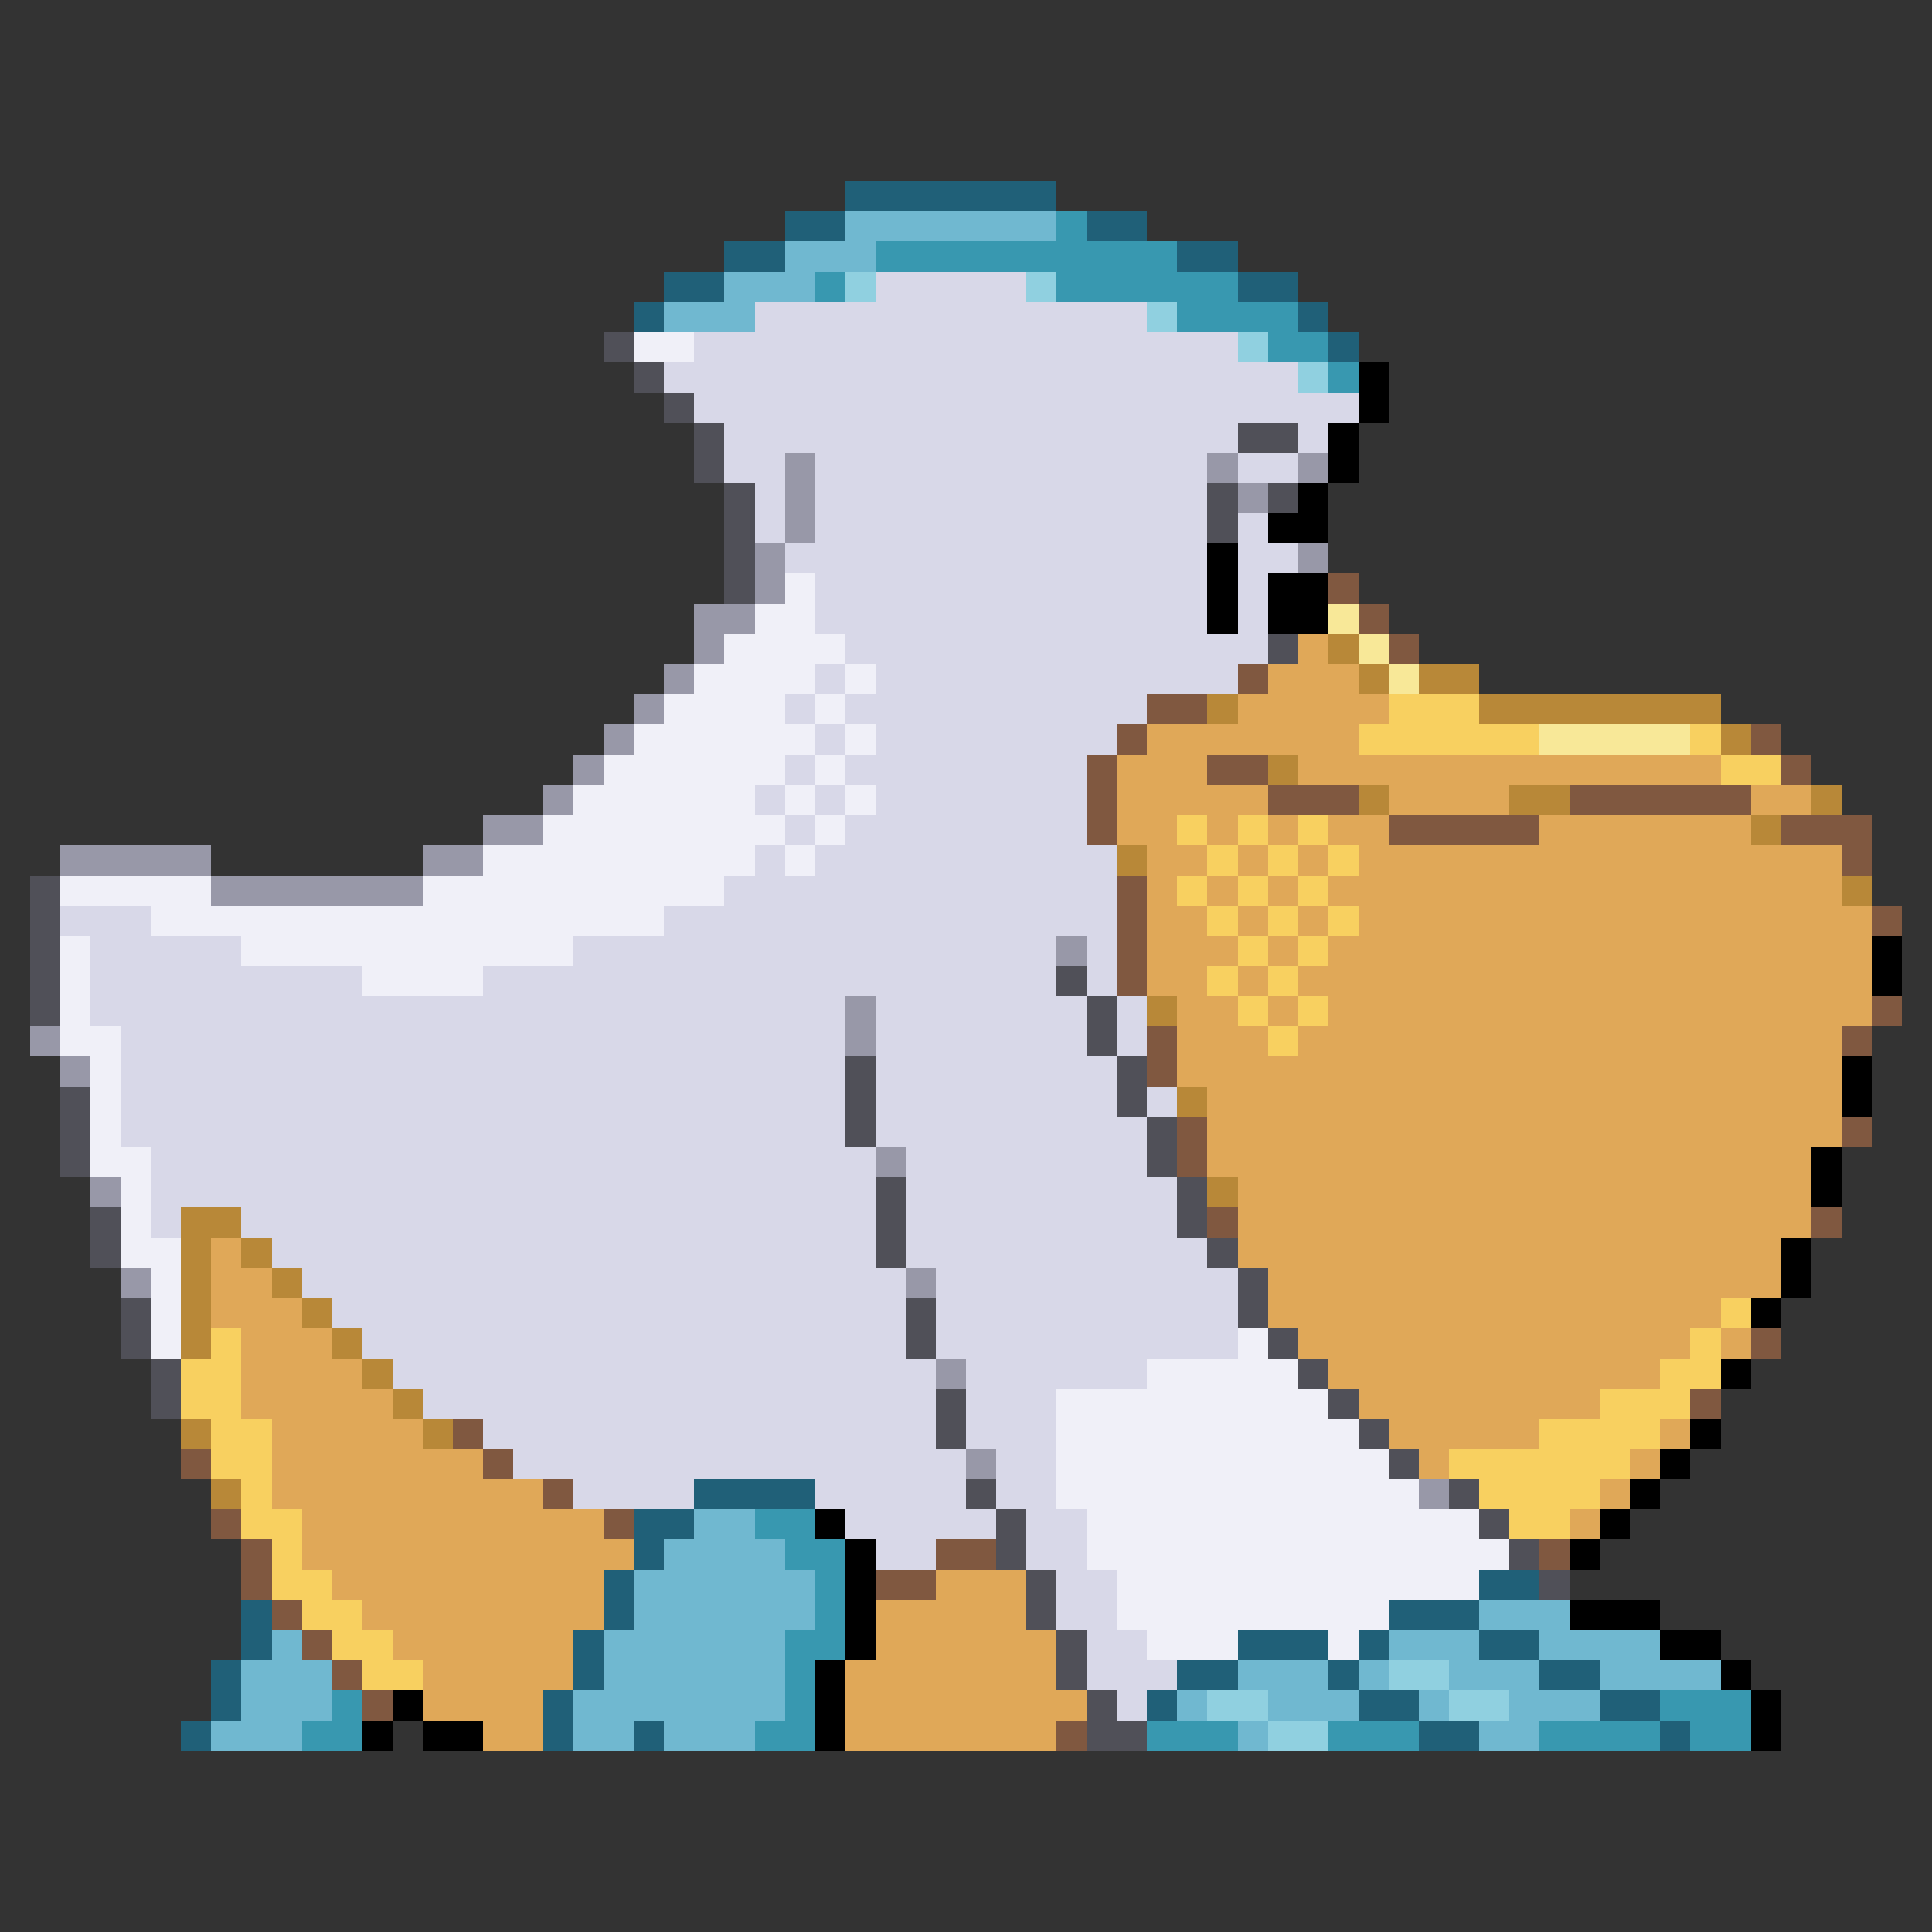 <svg xmlns="http://www.w3.org/2000/svg" viewBox="0 -0.5 64 64" shape-rendering="crispEdges">
<rect x="0" y="-0.5" width="64" height="64" fill="#333333" stroke="none"/>
<path stroke="#206078" d="M28 6h7M26 7h2M36 7h2M24 8h2M39 8h2M22 9h2M41 9h2M21 10h1M43 10h1M44 11h1M23 49h4M21 50h2M21 51h1M20 52h1M49 52h2M8 53h1M20 53h1M46 53h3M8 54h1M19 54h1M41 54h3M45 54h1M49 54h2M7 55h1M19 55h1M39 55h2M44 55h1M51 55h2M7 56h1M18 56h1M38 56h1M45 56h2M53 56h2M6 57h1M18 57h1M21 57h1M47 57h2M55 57h1" />
<path stroke="#70b8d0" d="M28 7h7M26 8h3M24 9h3M22 10h3M23 50h2M22 51h4M21 52h6M21 53h6M49 53h3M9 54h1M20 54h6M46 54h3M51 54h4M8 55h3M20 55h6M41 55h3M45 55h1M48 55h3M53 55h4M8 56h3M19 56h7M39 56h1M42 56h3M47 56h1M50 56h3M7 57h3M19 57h2M22 57h3M41 57h1M49 57h2" />
<path stroke="#3898b0" d="M35 7h1M29 8h10M27 9h1M35 9h6M39 10h4M42 11h2M44 12h1M25 50h2M26 51h2M27 52h1M27 53h1M26 54h2M26 55h1M11 56h1M26 56h1M55 56h3M10 57h2M25 57h2M38 57h3M44 57h3M51 57h4M56 57h2" />
<path stroke="#90d0e0" d="M28 9h1M34 9h1M38 10h1M41 11h1M43 12h1M46 55h2M40 56h2M48 56h2M42 57h2" />
<path stroke="#d8d8e8" d="M29 9h5M25 10h13M23 11h18M22 12h21M23 13h22M24 14h17M43 14h1M24 15h2M27 15h13M41 15h2M25 16h1M27 16h13M25 17h1M27 17h13M41 17h1M26 18h14M41 18h2M27 19h13M41 19h1M27 20h13M41 20h1M28 21h14M27 22h1M29 22h12M26 23h1M28 23h10M27 24h1M29 24h8M26 25h1M28 25h8M25 26h1M27 26h1M29 26h7M26 27h1M28 27h8M25 28h1M27 28h10M24 29h13M2 30h3M22 30h15M3 31h5M19 31h16M36 31h1M3 32h9M16 32h19M36 32h1M3 33h25M29 33h7M37 33h1M4 34h24M29 34h7M37 34h1M4 35h24M29 35h8M4 36h24M29 36h8M38 36h1M4 37h24M29 37h9M5 38h24M30 38h8M5 39h24M30 39h9M5 40h1M8 40h21M30 40h9M9 41h20M30 41h10M10 42h20M31 42h10M11 43h19M31 43h10M12 44h18M31 44h10M13 45h18M32 45h6M14 46h17M32 46h3M16 47h15M32 47h3M17 48h15M33 48h2M19 49h4M27 49h5M33 49h2M28 50h5M34 50h2M29 51h2M34 51h2M35 52h2M35 53h2M36 54h2M36 55h3M37 56h1" />
<path stroke="#505058" d="M20 11h1M21 12h1M22 13h1M23 14h1M41 14h2M23 15h1M24 16h1M40 16h1M42 16h1M24 17h1M40 17h1M24 18h1M24 19h1M42 21h1M1 29h1M1 30h1M1 31h1M1 32h1M35 32h1M1 33h1M36 33h1M36 34h1M28 35h1M37 35h1M2 36h1M28 36h1M37 36h1M2 37h1M28 37h1M38 37h1M2 38h1M38 38h1M29 39h1M39 39h1M3 40h1M29 40h1M39 40h1M3 41h1M29 41h1M40 41h1M41 42h1M4 43h1M30 43h1M41 43h1M4 44h1M30 44h1M42 44h1M5 45h1M43 45h1M5 46h1M31 46h1M44 46h1M31 47h1M45 47h1M46 48h1M32 49h1M48 49h1M33 50h1M49 50h1M33 51h1M50 51h1M34 52h1M51 52h1M34 53h1M35 54h1M35 55h1M36 56h1M36 57h2" />
<path stroke="#f0f0f8" d="M21 11h2M26 19h1M25 20h2M24 21h4M23 22h4M28 22h1M22 23h4M27 23h1M21 24h6M28 24h1M20 25h6M27 25h1M19 26h6M26 26h1M28 26h1M18 27h8M27 27h1M16 28h9M26 28h1M2 29h5M14 29h10M5 30h17M2 31h1M8 31h11M2 32h1M12 32h4M2 33h1M2 34h2M3 35h1M3 36h1M3 37h1M3 38h2M4 39h1M4 40h1M4 41h2M5 42h1M5 43h1M5 44h1M41 44h1M38 45h5M35 46h9M35 47h10M35 48h11M35 49h12M36 50h13M36 51h14M37 52h12M37 53h9M38 54h3M44 54h1" />
<path stroke="#000000" d="M45 12h1M45 13h1M44 14h1M44 15h1M43 16h1M42 17h2M40 18h1M40 19h1M42 19h2M40 20h1M42 20h2M62 31h1M62 32h1M61 35h1M61 36h1M60 38h1M60 39h1M59 41h1M59 42h1M58 43h1M57 45h1M56 47h1M55 48h1M54 49h1M27 50h1M53 50h1M28 51h1M52 51h1M28 52h1M28 53h1M52 53h3M28 54h1M55 54h2M27 55h1M57 55h1M13 56h1M27 56h1M58 56h1M12 57h1M14 57h2M27 57h1M58 57h1" />
<path stroke="#9898a8" d="M26 15h1M40 15h1M43 15h1M26 16h1M41 16h1M26 17h1M25 18h1M43 18h1M25 19h1M23 20h2M23 21h1M22 22h1M21 23h1M20 24h1M19 25h1M18 26h1M16 27h2M2 28h5M14 28h2M7 29h7M35 31h1M28 33h1M1 34h1M28 34h1M2 35h1M29 38h1M3 39h1M4 42h1M30 42h1M31 45h1M32 48h1M47 49h1" />
<path stroke="#805840" d="M44 19h1M45 20h1M46 21h1M41 22h1M38 23h2M37 24h1M58 24h1M36 25h1M40 25h2M59 25h1M36 26h1M42 26h3M52 26h6M36 27h1M46 27h5M59 27h3M61 28h1M37 29h1M37 30h1M62 30h1M37 31h1M37 32h1M62 33h1M38 34h1M61 34h1M38 35h1M39 37h1M61 37h1M39 38h1M40 40h1M60 40h1M58 44h1M56 46h1M15 47h1M6 48h1M16 48h1M18 49h1M7 50h1M20 50h1M8 51h1M31 51h2M51 51h1M8 52h1M29 52h2M9 53h1M10 54h1M11 55h1M12 56h1M35 57h1" />
<path stroke="#f8e898" d="M44 20h1M45 21h1M46 22h1M51 24h5" />
<path stroke="#e0a858" d="M43 21h1M42 22h3M41 23h5M38 24h7M37 25h3M43 25h14M37 26h5M46 26h4M58 26h2M37 27h2M40 27h1M42 27h1M44 27h2M51 27h7M38 28h2M41 28h1M43 28h1M45 28h16M38 29h1M40 29h1M42 29h1M44 29h17M38 30h2M41 30h1M43 30h1M45 30h17M38 31h3M42 31h1M44 31h18M38 32h2M41 32h1M43 32h19M39 33h2M42 33h1M44 33h18M39 34h3M43 34h18M39 35h22M40 36h21M40 37h21M40 38h20M41 39h19M41 40h19M7 41h1M41 41h18M7 42h2M42 42h17M7 43h3M42 43h15M8 44h3M43 44h13M57 44h1M8 45h4M44 45h11M8 46h5M45 46h8M9 47h5M46 47h5M55 47h1M9 48h7M47 48h1M54 48h1M9 49h9M53 49h1M10 50h10M52 50h1M10 51h11M11 52h9M31 52h3M12 53h8M29 53h5M13 54h6M29 54h6M14 55h5M28 55h7M14 56h4M28 56h8M16 57h2M28 57h7" />
<path stroke="#b88838" d="M44 21h1M45 22h1M47 22h2M40 23h1M49 23h8M57 24h1M42 25h1M45 26h1M50 26h2M60 26h1M58 27h1M37 28h1M61 29h1M38 33h1M39 36h1M40 39h1M6 40h2M6 41h1M8 41h1M6 42h1M9 42h1M6 43h1M10 43h1M6 44h1M11 44h1M12 45h1M13 46h1M6 47h1M14 47h1M7 49h1" />
<path stroke="#f8d060" d="M46 23h3M45 24h6M56 24h1M57 25h2M39 27h1M41 27h1M43 27h1M40 28h1M42 28h1M44 28h1M39 29h1M41 29h1M43 29h1M40 30h1M42 30h1M44 30h1M41 31h1M43 31h1M40 32h1M42 32h1M41 33h1M43 33h1M42 34h1M57 43h1M7 44h1M56 44h1M6 45h2M55 45h2M6 46h2M53 46h3M7 47h2M51 47h4M7 48h2M48 48h6M8 49h1M49 49h4M8 50h2M50 50h2M9 51h1M9 52h2M10 53h2M11 54h2M12 55h2" />
</svg>